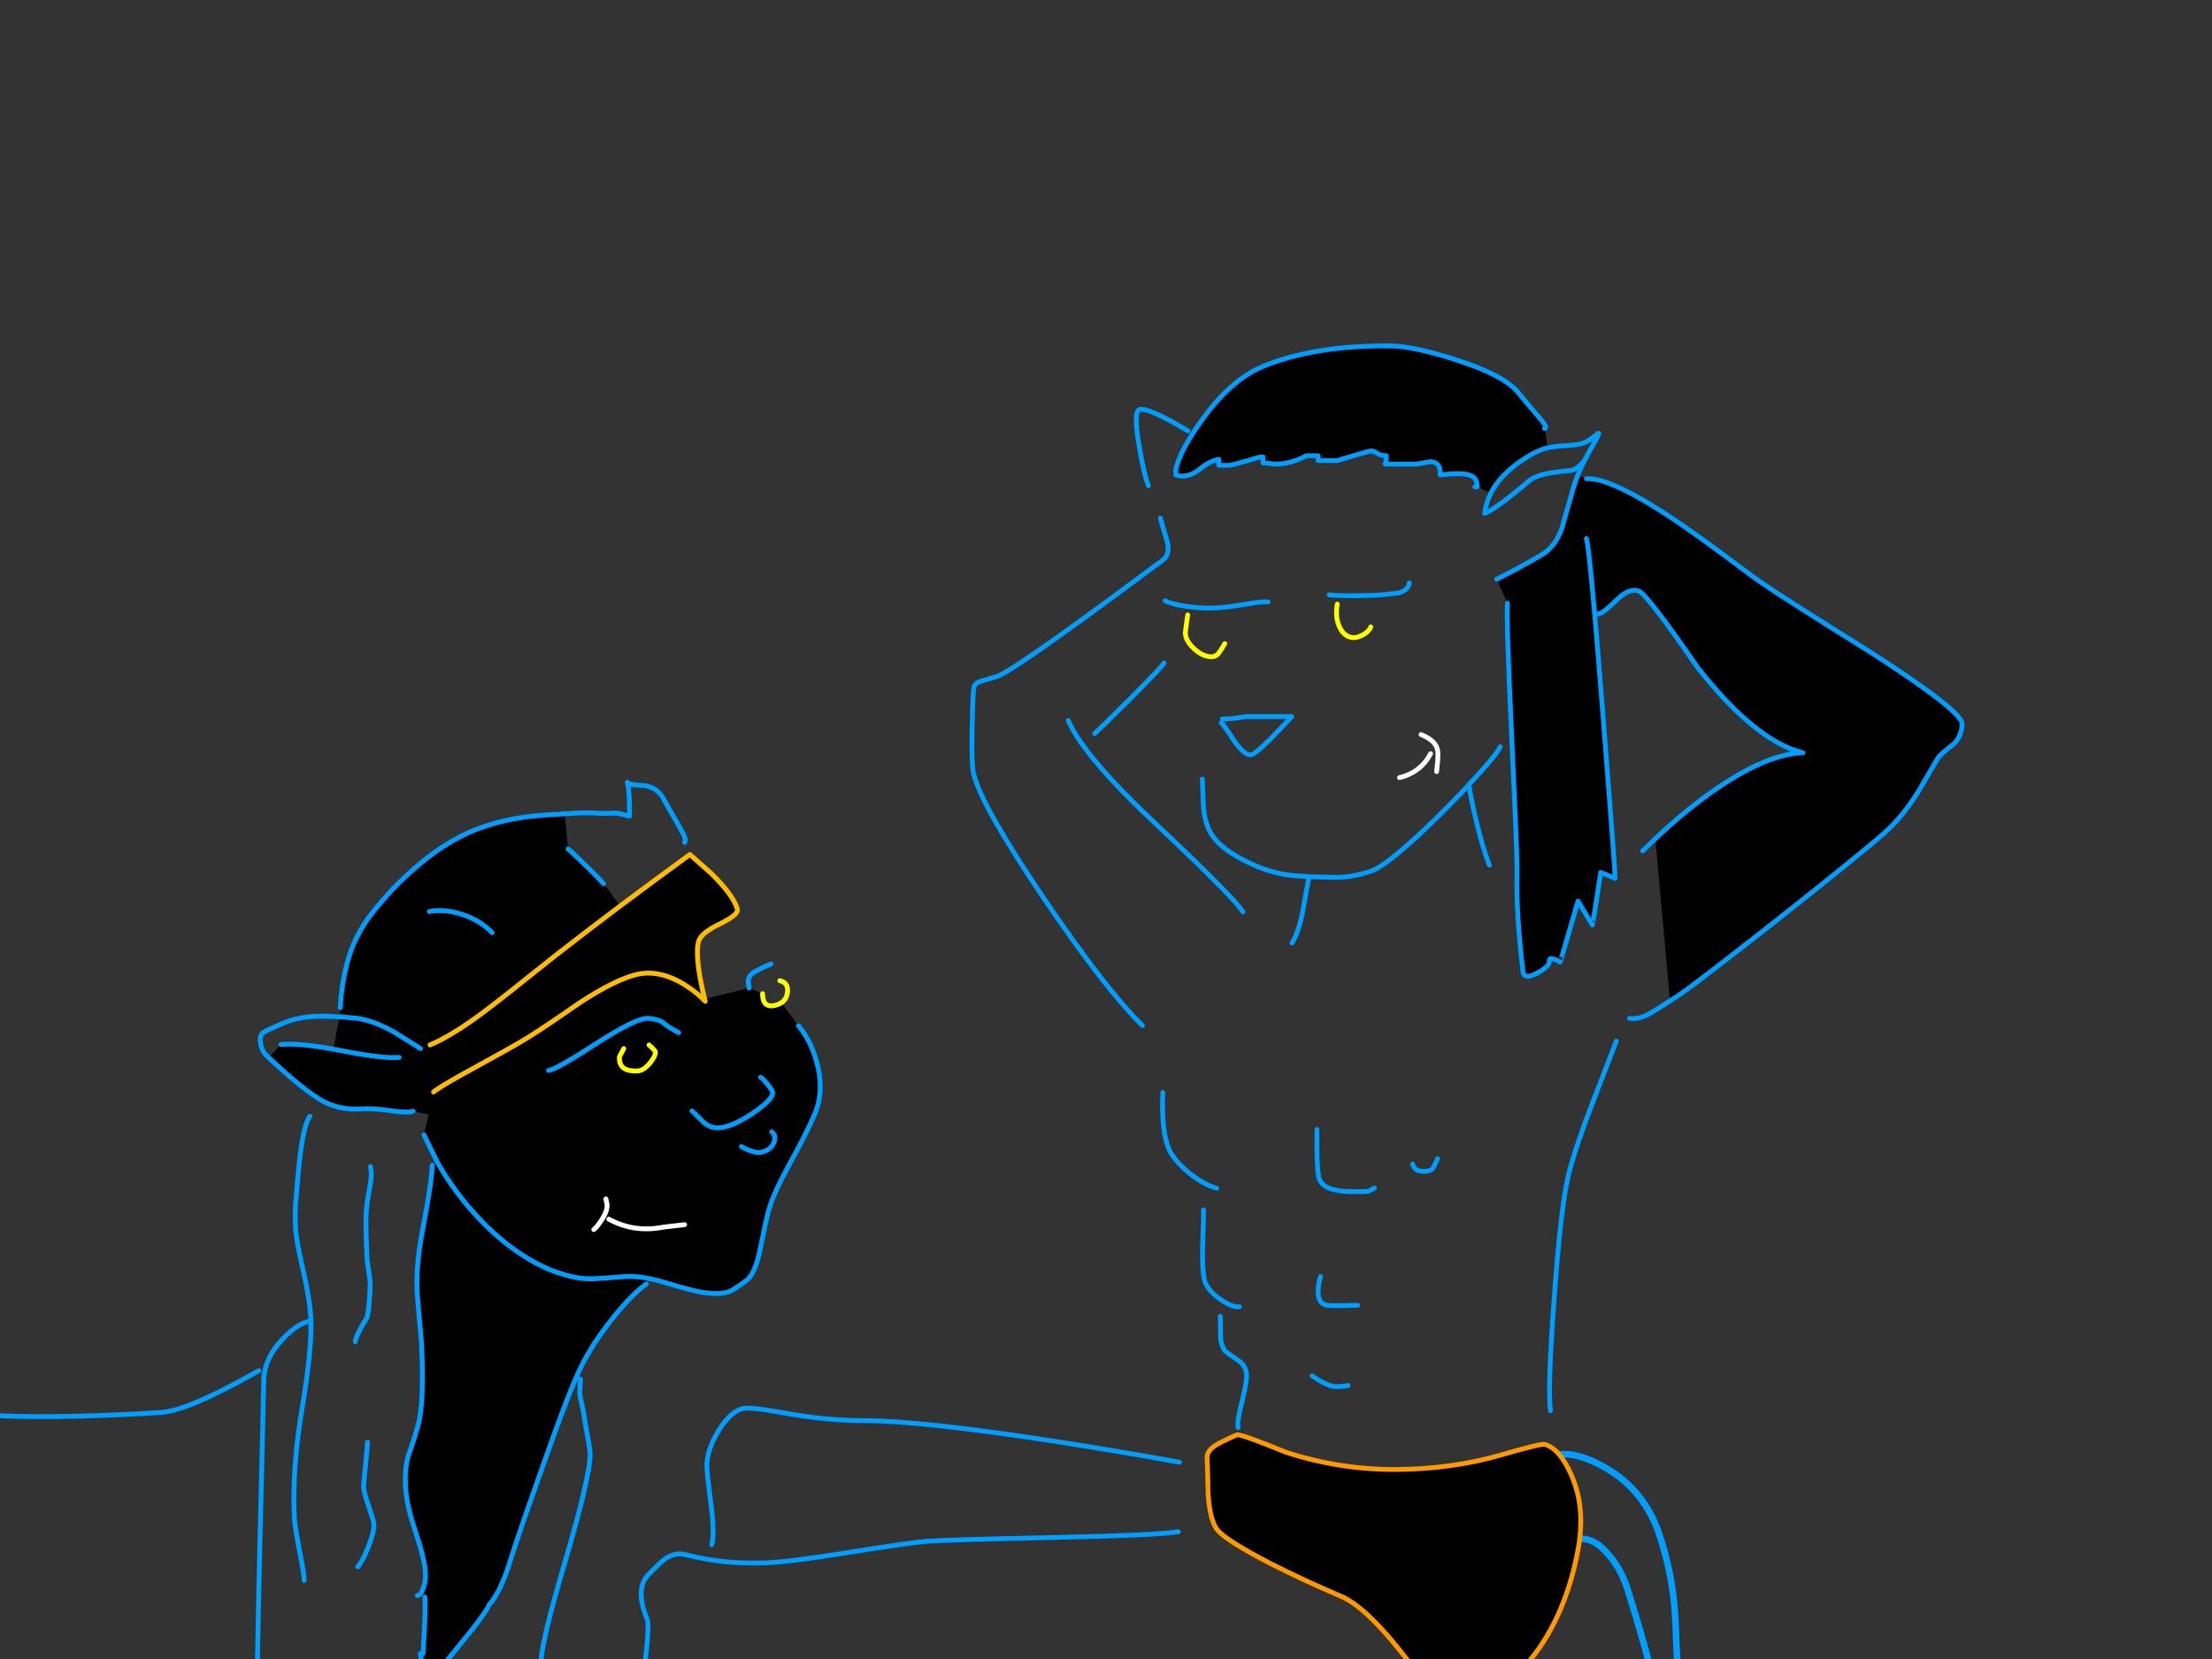 <?xml version="1.0" encoding="utf-8"?>
<svg id="EdithAnim13" image-rendering="inherit" baseProfile="basic" version="1.1" x="0px" y="0px" width="800" height="600" xmlns="http://www.w3.org/2000/svg" xmlns:xlink="http://www.w3.org/1999/xlink">
  <rect width="100%" height="100%" fill="#333333" stroke="none"/>
  <g id="22_Avatarf121r1" overflow="visible">
    <g id="Avatar-Manf0r1">
      <g id="Tailf0r1">
        <path id="Layer3_0_1_STROKES" stroke="#009EFF" stroke-width="2.382" stroke-linejoin="round" stroke-linecap="round" fill="none" d="M607.85,622.329 Q606.649,604.829 605.987,587.32 605.395,570.342 599.88,554.306 593.82,536.84 576.929,528.893 556.403,519.318 553.429,540.725 552.995,543.844 555.034,546.581 559.855,553.159 566.71,557.37 573.875,554.754 579.264,559.696 585.752,565.697 588.606,574.693 595.278,595.923 600.592,617.33 602.094,623.319 601.084,629.396" test="Tail_2.3242325232423263e+312.3242325232423263e+31_2.3242325232423263e+312.3242325232423263e+31_2.3242325232423263e+312.3242325232423263e+31_2.3242325232423263e+312.3242325232423263e+31_2.3242325232423263e+312.3242325232423263e+31_2.3242325232423263e+312.3242325232423263e+31_2.3242325232423263e+312.3242325232423263e+31_2.3242325232423263e+312.3242325232423263e+31_2.3242325232423263e+312.3242325232423263e+31_2.3242325232423263e+312.3242325232423263e+31_2.3242325232423263e+312.3242325232423263e+31_2.3242325232423263e+312.3242325232423263e+31_2.3242325232423263e+312.3242325232423263e+31_2.3242325232423263e+312.3242325232423263e+31_2.3242325232423263e+312.3242325232423263e+31_2.3242325232423263e+312.3242325232423263e+31_2.3242325232423263e+312.3242325232423263e+31_22"/>
      </g>
      <path fill="#000" stroke="none" d="M568.205,533.27 Q563.964,523.749 558.598,522.365 557.387,522.018 542.673,526.259 525.19,531.279 505.37,531.452 484.771,531.625 465.038,525.221 449.199,518.729 447.382,518.903 441.15,521.672 439.419,522.884 436.303,524.961 436.563,527.558 436.736,529.462 436.909,539.934 437.515,550.061 440.458,553.523 443.66,557.244 459.152,565.293 471.962,571.785 485.031,577.324 493.599,580.959 506.495,597.144 513.073,605.366 520.516,614.973 522.074,616.185 520.516,617.916 519.305,619.214 519.478,619.214 L531.768,615.406 Q547.433,610.472 558.079,593.941 567.167,579.747 570.715,560.447 573.571,545.127 568.205,533.27 M573.745,173.135 L570.629,171.837 Q570.584,171.946 570.542,172.01 569.604,174.406 568.984,176.597 567.34,182.483 564.743,191.484 564.684,191.641 564.57,191.743 562.199,198.044 557.3,200.831 547.001,206.717 541.288,209.486 L545.183,218.141 Q544.75,224.459 546.741,266.782 546.814,268.344 546.827,269.812 548.442,302.882 548.645,312.914 548.643,312.979 548.645,313 548.674,315.32 548.645,316.376 548.299,329.964 550.809,351.428 551.155,354.458 555.915,351.948 560.675,349.351 560.329,347.534 560.156,346.235 562.147,346.928 563.791,347.534 564.224,347.966 564.311,348.053 570.715,325.896 L575.908,334.551 Q575.995,334.638 578.938,315.51 L584.131,317.674 Q584.231,317.776 583.525,308.586 583.563,308.565 583.525,308.499 582.538,294.371 579.716,258.474 578.004,236.538 576.687,222.123 575.057,202.853 574.177,197.023 573.931,195.323 573.745,194.773 573.931,195.323 574.177,197.023 575.057,202.853 576.687,222.123 L578.072,222.036 Q579.803,221.863 584.909,216.756 589.41,212.429 592.786,213.814 595.815,215.112 613.99,241.423 634.935,268.081 652.072,272.235 636.666,272.754 613.817,290.324 606.72,295.777 599.71,302.354 L598.671,303.306 Q599.903,316.462 603.95,361.468 L604.903,361.382 Q609.403,358.872 640.907,334.118 671.286,310.144 681.067,301.662 688.337,295.344 694.309,285.391 697.338,280.284 700.973,273.966 702.704,271.975 706.426,269.206 709.455,266.436 709.628,261.849 709.801,257.348 676.912,236.144 640.475,213.468 633.464,208.188 612.865,192.696 603.258,186.464 591.813,178.96 584.044,175.645 577.589,172.898 573.745,173.135 M512.207,167.856 Q514.804,167.423 517.227,166.99 521.122,166.99 520.862,171.75 528.306,170.885 531.248,171.75 534.364,172.703 534.278,176.078 L539.125,178.328 Q542.528,171.712 550.809,166.211 555.569,163.009 559.637,161.97 559.701,161.956 559.723,161.884 L558.598,154.96 Q559.897,154.873 557.387,151.844 552.799,146.564 549.078,141.977 544.058,135.746 526.575,130.12 511.255,125.187 502.774,125.1 475.597,124.84 456.902,132.457 445.304,137.217 434.918,151.584 432.928,154.307 431.283,156.777 426.642,164.134 425.225,169.673 L425.225,171.75 Q425.398,171.75 426.177,172.01 427.042,172.183 427.648,172.183 430.764,172.183 433.88,169.673 437.428,166.731 440.804,166.125 L440.804,168.288 444.698,168.288 Q447.295,167.769 452.228,166.298 456.037,165.086 456.815,165.259 L456.815,167.423 Q457.681,167.423 461.143,167.856 466.855,167.856 472.394,164.826 L476.722,164.826 476.722,166.557 483.646,166.557 Q495.071,163.095 495.763,163.095 496.888,163.095 497.927,163.874 499.138,164.74 501.389,164.826 501.389,166.99 500.956,167.856 L512.207,167.856Z" test="Avatar Man" stroke-width="1.731"/>
      <path id="Layer2_0_1_STROKES" stroke="#009EFF" stroke-width="1.731" stroke-linejoin="round" stroke-linecap="round" fill="none" d="M534.278,176.078 Q534.364,172.703 531.248,171.75 528.306,170.885 520.862,171.75 521.122,166.99 517.227,166.99 514.804,167.423 512.207,167.856 L500.956,167.856 Q501.389,166.99 501.389,164.826 499.138,164.74 497.927,163.874 496.888,163.095 495.763,163.095 495.071,163.095 483.646,166.557 L476.722,166.557 476.722,164.826 472.394,164.826 Q466.855,167.856 461.143,167.856 457.681,167.423 456.815,167.423 L456.815,165.259 Q456.037,165.086 452.228,166.298 447.295,167.769 444.698,168.288 L440.804,168.288 440.804,166.125 Q437.428,166.731 433.88,169.673 430.764,172.183 427.648,172.183 427.042,172.183 426.177,172.01 425.398,171.75 425.225,171.75 L425.225,169.673 Q426.642,164.134 431.326,156.821 432.928,154.307 434.918,151.584 445.304,137.217 456.902,132.457 475.597,124.84 502.774,125.1 511.255,125.187 526.575,130.12 544.058,135.746 549.078,141.977 552.799,146.564 557.387,151.844 559.897,154.873 558.598,154.96 M559.767,161.927 Q559.831,161.934 559.897,161.927 562.514,161.349 568.119,161.018 572.187,160.845 574.697,159.201 576.081,158.335 578.072,156.691 578.851,156.258 575.649,161.797 574.177,164.307 572.966,166.731 572.225,168.186 571.624,169.587 571.48,169.876 571.364,170.149 571.112,170.689 570.888,171.231 570.753,171.536 570.629,171.837 M573.745,173.135 Q577.589,172.898 584.087,175.688 591.813,178.96 603.258,186.464 612.865,192.696 633.464,208.188 640.475,213.468 676.912,236.144 709.801,257.348 709.628,261.849 709.455,266.436 706.426,269.206 702.704,271.975 700.973,273.966 697.338,280.284 694.309,285.391 688.337,295.344 681.067,301.662 671.286,310.144 640.907,334.118 609.403,358.872 604.903,361.382 604.454,361.674 604.037,361.944 599,365.212 596.767,366.488 592.786,368.825 589.324,368.306 M572.966,166.731 Q571.617,168.209 570.499,169.067 569.369,169.891 568.465,170.106 565.176,170.366 561.195,170.972 556.088,171.75 553.319,173.655 549.597,176.857 546.049,179.627 541.634,183.088 538.865,184.733 L536.961,185.685 Q537.378,181.866 539.168,178.372 M533.412,176.078 L534.278,176.078 M539.168,178.372 Q542.528,171.712 550.809,166.211 555.569,163.009 559.637,161.97 559.701,161.956 559.767,161.927 M570.629,171.837 Q570.584,171.946 570.542,172.053 569.604,174.406 568.984,176.597 567.34,182.483 564.743,191.484 564.684,191.641 564.613,191.787 562.199,198.044 557.3,200.831 547.001,206.717 541.288,209.486 M545.183,218.141 Q544.75,224.459 546.741,266.782 546.814,268.344 546.871,269.855 548.442,302.882 548.645,312.914 548.643,312.979 548.645,313.043 548.674,315.32 548.645,316.376 548.299,329.964 550.809,351.428 551.155,354.458 555.915,351.948 560.675,349.351 560.329,347.534 560.156,346.235 562.147,346.928 563.791,347.534 564.224,347.966 564.311,348.053 570.715,325.896 L575.908,334.551 Q575.995,334.638 578.938,315.51 L584.131,317.674 Q584.231,317.776 583.568,308.629 583.563,308.565 583.568,308.499 582.538,294.371 579.716,258.474 578.004,236.538 576.73,222.123 575.057,202.853 574.177,197.023 573.931,195.323 573.745,194.773 M598.671,303.35 L599.71,302.354 Q606.72,295.777 613.817,290.324 636.666,272.754 652.072,272.235 634.935,268.081 613.99,241.423 595.815,215.112 592.786,213.814 589.41,212.429 584.909,216.756 579.803,221.863 578.072,222.036 M480.703,215.112 Q481.712,215.275 483.819,215.372 486.222,215.458 490.051,215.458 496.802,215.372 499.744,215.112 505.197,214.593 505.889,214.42 509.351,213.468 509.698,210.784 M531.335,284.352 Q532.201,289.978 534.191,298.113 536.615,307.894 538.692,312.914 M434.832,281.756 Q434.832,281.842 435.178,290.67 435.438,296.988 437.861,301.229 438.64,302.59 439.808,303.912 443.353,307.871 450.497,311.442 460.364,316.462 469.885,316.808 L473.39,317.068 473.52,317.068 Q482.694,317.414 485.464,317.241 490.224,316.895 495.85,315.077 500.004,313.779 511.169,303.739 519.104,296.531 527.527,287.727 527.636,287.622 527.743,287.511 527.809,287.449 527.873,287.381 527.961,287.298 528.046,287.208 529.376,285.797 530.729,284.352 530.817,284.259 530.902,284.179 530.937,284.129 530.989,284.092 531.003,284.042 531.032,284.006 541.222,273.14 542.587,270.071 M473.347,317.674 Q472.568,321.395 471.096,329.877 469.625,337.234 467.288,341.042 M594.084,307.721 L598.671,303.35 M584.563,376.528 Q584.477,376.701 575.735,399.464 569.504,415.648 567.253,424.996 564.484,436.334 562.06,470.088 559.637,502.977 560.762,510.248 M510.909,421.014 Q511.429,422.919 513.16,423.438 513.679,423.611 515.064,423.611 517.314,423.611 518.179,422.572 518.526,422.226 519.91,419.024 M476.289,408.465 Q476.116,424.217 477.241,426.64 479.059,430.968 489.272,430.968 494.205,430.968 494.638,430.881 495.157,430.795 497.061,429.669 M477.587,461.693 Q476.722,464.289 476.722,467.146 476.722,471.906 480.53,472.166 483.04,472.252 491.003,472.079 M474.558,497.611 Q478.972,500.64 481.828,501.333 483.906,501.766 487.541,501.073 M518.785,619.733 Q512.294,622.763 494.897,626.051 477.328,629.34 458.633,630.985 442.448,632.456 404.366,631.677 375.632,631.158 359.101,630.119 346.378,629.34 320.586,626.657 314.181,625.965 309.421,627.003 306.045,627.782 305.007,627.09 M429.639,155.825 Q426.35,153.835 422.455,151.757 414.666,147.69 412.329,148.036 409.819,148.382 411.896,160.759 413.627,171.318 415.358,175.732 M419.686,187.416 Q420.378,190.272 422.195,195.984 423.234,200.572 420.551,202.562 417.247,205.025 414.103,207.323 L414.06,207.366 Q366.836,242.431 360.832,244.539 355.552,246.097 354.254,246.53 352.436,247.222 352.177,248.867 351.744,252.242 351.571,263.84 351.311,277.168 352.177,280.025 355.119,291.795 377.795,325.29 400.039,358.093 413.194,370.902 M421.417,217.276 Q424.1,218.661 429.466,219.353 429.684,219.386 429.898,219.396 434.963,220.122 440.025,219.872 443.227,219.699 450.67,218.487 456.729,217.449 458.633,217.709 M420.984,239.779 Q419.945,241.51 408.78,252.675 398.654,262.801 395.884,265.311 M442.102,260.031 Q445.997,260.031 450.324,259.166 L467.201,259.166 Q462.008,264.705 459.066,267.648 453.613,273.014 452.315,273.014 449.978,273.014 446.516,268.167 442.967,262.628 441.669,261.33 M386.364,260.551 Q387.849,264.139 391.037,268.686 391.072,268.737 391.124,268.773 399.059,280.153 417.522,297.508 426.099,305.562 432.408,311.702 447.009,325.865 449.545,329.791 M420.551,395.136 Q419.945,408.897 422.715,415.475 424.446,419.457 429.725,423.957 435.178,428.371 440.025,429.756 M435.265,437.546 Q435.351,440.229 434.918,451.307 434.745,461.693 436.13,464.376 437.774,467.578 441.842,470.261 445.824,472.858 448.247,472.598 M441.323,476.06 Q441.41,478.916 441.41,483.33 441.583,486.619 443.054,488.61 443.227,488.87 447.901,492.072 451.017,494.236 450.844,498.131 450.67,501.073 448.853,508.343 447.295,514.402 447.814,516.306 M426.61,528.856 Q406.357,525.134 381.863,521.326 332.962,513.796 312.45,513.796 298.775,513.796 283.196,510.94 270.906,508.69 268.31,509.469 263.809,510.853 259.568,517.95 255.327,525.134 255.673,531.02 255.933,535.001 257.318,545.56 258.443,554.994 257.404,558.716 M426.177,553.955 Q418.214,555.254 381.517,556.032 341.704,556.898 335.299,557.417 328.202,558.023 305.613,561.658 285.1,564.947 276.878,565.207 267.098,565.553 258.443,564.341 253.942,563.735 247.451,562.178 244.076,561.399 240.614,563.735 238.796,565.034 234.468,569.534 229.535,574.641 234.036,585.546 234.901,587.71 233.43,600.086 231.785,612.55 232.737,614.973 L235.767,622.33 Q239.142,631.591 240.527,641.371 M301.545,614.973 Q302.756,618.868 305.007,630.033 307.43,641.977 307.171,644.4" test="Avatar Man"/>
      <path id="Layer2_0_2_STROKES" stroke="#FF0" stroke-width="1.731" stroke-linejoin="round" stroke-linecap="round" fill="none" d="M483.646,218.487 Q482.78,223.334 484.511,226.883 486.329,230.604 489.704,230.604 491.089,230.604 492.993,229.566 495.157,228.354 495.763,226.71 M429.552,222.382 Q428.687,228.441 428.687,228.873 428.687,230.634 429.985,232.509 430.676,233.488 431.716,234.499 434.918,237.528 438.207,237.528 439.938,237.528 441.063,235.797 441.756,234.845 442.967,232.768" test="Avatar Man"/>
      <path id="Layer2_0_3_STROKES" stroke="#FFF" stroke-width="1.731" stroke-linejoin="round" stroke-linecap="round" fill="none" d="M513.938,265.657 Q519.737,267.994 519.997,271.889 520.014,272.135 520.04,272.408 520.035,272.474 520.04,272.538 L520.04,272.668 Q520.073,274.92 519.564,279.072 M506.149,281.236 Q511.853,279.876 515.323,275.697 516.486,274.298 517.4,272.581" test="Avatar Man"/>
      <path id="Layer2_0_4_STROKES" stroke="#F90" stroke-width="1.731" stroke-linejoin="round" stroke-linecap="round" fill="none" d="M447.382,518.903 Q449.199,518.729 465.038,525.221 484.771,531.625 505.37,531.452 525.19,531.279 542.673,526.259 557.387,522.018 558.598,522.365 563.964,523.749 568.205,533.27 573.571,545.127 570.715,560.447 567.167,579.747 558.079,593.941 547.433,610.472 531.768,615.406 L519.478,619.214 Q519.305,619.214 520.516,617.916 522.074,616.185 520.516,614.973 513.073,605.366 506.495,597.144 493.599,580.959 485.031,577.324 471.962,571.785 459.152,565.293 443.66,557.244 440.458,553.523 437.515,550.061 436.909,539.934 436.736,529.462 436.563,527.558 436.303,524.961 439.419,522.884 441.15,521.672 447.382,518.903Z" test="Avatar Man"/>
    </g>
    <g id="Avatar-Lady">
      <path fill="#000" stroke="none" d="M234.091,462.233 Q230.283,461.55 227.052,461.611 218.587,462.286 215.003,462.46 209.148,462.745 202.911,460.595 199.185,459.637 193.879,456.829 183.356,451.208 173.944,441.416 164.65,431.748 158.111,420.284 L156.326,421.422 Q156.208,427 153.102,443.393 150.792,455.098 150.767,463.831 150.758,465.458 150.832,466.982 150.985,470.129 152.424,485.302 153.487,507.152 151.251,515.233 149.763,520.649 147.604,526.712 146.335,531.241 146.641,537.534 146.812,541.039 147.81,545.362 L147.815,545.449 Q148.735,549.448 150.342,554.175 153.623,564.002 153.865,568.984 153.993,571.606 153.154,574.187 152.696,575.568 152.116,576.253 L153.67,577.579 Q153.805,579.57 153.692,583.448 153.691,583.642 153.709,583.797 153.558,589.154 152.995,597.937 L152,598.024 Q152.781,601.537 152.491,605.583 L156.193,607.856 Q158.732,604.004 165.176,596.205 174.197,585.341 176.374,581.469 L176.768,580.573 Q180.34,576.545 183.349,568.164 186.842,557.13 189.307,550.177 189.845,548.632 190.299,547.15 190.535,546.626 190.685,546.08 190.774,545.967 190.76,545.814 190.837,545.751 190.839,545.635 L190.839,545.635 Q195.723,531.778 198.853,523.081 205.328,504.894 209.044,496.654 210.755,492.81 213.132,488.833 214.079,487.224 215.077,485.585 L215.322,485.222 215.405,485.131 Q217.974,481.328 221.074,477.408 228.253,468.299 233.756,464.352 L234.091,462.233 M205.432,307.073 L204.2,294.342 203.763,294.364 Q193.974,294.84 188.236,295.732 176.675,297.608 167.602,301.992 158.879,306.358 150.89,313.23 147.865,315.8 144.931,318.601 144.931,318.643 144.848,318.692 144.642,318.923 144.345,319.155 140.005,323.55 135.951,328.499 129,336.897 126.279,345.79 123.553,354.595 123.068,364.431 L122.788,367.686 Q125.57,367.924 128.949,368.262 134.497,368.869 142.326,373.131 142.731,373.372 147.928,376.626 147.978,376.641 148.015,376.621 149.777,377.782 152.084,379.227 149.777,377.782 148.015,376.621 147.978,376.641 147.928,376.626 142.731,373.372 142.326,373.131 134.497,368.869 128.949,368.262 125.57,367.924 122.788,367.686 L120.557,379.446 Q122.355,379.756 124.27,380.141 138.774,382.94 144.354,382.406 138.774,382.94 124.27,380.141 122.355,379.756 120.557,379.446 120.38,379.407 120.203,379.376 108.168,377.194 101.638,377.738 L97.14,382.512 Q99.432,384.689 104.559,389.16 111.382,395.066 115.659,397.643 116.491,398.092 117.188,398.445 123.118,401.486 129.931,401.067 134.908,400.737 142.056,401.792 147.7,402.568 149.418,401.872 L154.997,403.09 153.339,410.442 158.011,420.026 Q158.093,420.173 158.111,420.284 164.65,431.748 173.944,441.416 183.356,451.208 193.879,456.829 199.185,459.637 202.911,460.595 209.148,462.745 215.003,462.46 218.587,462.286 227.052,461.611 230.283,461.55 234.091,462.233 L234.178,462.228 Q237.153,462.83 240.477,463.849 250.611,466.861 253.612,467.328 260.06,468.416 263.763,467.097 265.481,466.401 270.048,463.025 272.839,460.962 274.645,453.077 276.612,443.082 278.014,437.67 279.573,431.899 285.929,420.289 286.767,418.752 287.537,417.32 292.756,407.582 294.714,402.778 294.929,402.26 295.105,401.796 298.126,393.677 295.278,383.74 293.064,376.051 288.789,371.003 L282.6,362.63 Q282.053,363.021 281.318,363.306 275.806,365.239 275.783,359.37 L270.953,357.327 254.85,361.264 Q254.952,361.704 255.067,362.13 254.826,361.87 254.517,361.631 251.821,358.79 247.681,356.181 238.561,350.58 230.501,352.373 222.703,354.154 209.626,362.675 197.095,371.41 190.788,375.242 189.941,375.832 189.174,376.285 184.919,378.857 169.644,387.221 168.11,388.067 166.74,388.764 162.764,391.053 160.264,392.496 157.623,394.192 156.791,394.943 157.623,394.192 160.264,392.496 162.764,391.053 166.74,388.764 168.11,388.067 169.644,387.221 184.919,378.857 189.174,376.285 189.941,375.832 190.788,375.242 197.095,371.41 209.626,362.675 222.703,354.154 230.501,352.373 238.561,350.58 247.681,356.181 251.821,358.79 254.517,361.631 L254.85,361.264 Q254.794,361.049 254.741,360.831 253.86,357.387 253.152,353.374 251.561,344.078 252.693,340.343 253.598,337.321 260.791,333.905 267.205,330.702 266.675,328.8 265.2,323.703 257.197,315.857 L249.507,309.047 Q236.335,318.64 224.303,327.619 211.714,337.125 200.402,345.952 181.347,361.246 174.414,366.402 166.289,372.455 159.718,375.877 157.535,377.061 155.525,377.921 157.535,377.061 159.718,375.877 166.289,372.455 174.414,366.402 181.347,361.246 200.402,345.952 211.714,337.125 224.303,327.619 L218.306,319.588 Q217.468,318.578 212.406,313.567 206.886,308.141 205.432,307.073 M239.941,369.961 Q238.654,368.71 234.516,368.298 231.381,367.986 222.148,373.367 219.185,375.134 215.601,377.452 200.822,387.019 198.375,387.138 200.822,387.019 215.601,377.452 219.185,375.134 222.148,373.367 231.381,367.986 234.516,368.298 238.654,368.71 239.941,369.961 241.229,371.213 245.455,373.46 241.229,371.213 239.941,369.961 M235.04,384.479 Q237.111,382.013 237.034,380.44 237.013,380.003 234.722,377.924 237.013,380.003 237.034,380.44 237.111,382.013 235.04,384.479 232.808,387.216 230.623,387.322 224.243,387.633 224.022,383.088 223.988,382.389 224.063,382.122 224.299,381.585 225.587,379.245 224.299,381.585 224.063,382.122 223.988,382.389 224.022,383.088 224.243,387.633 230.623,387.322 232.808,387.216 235.04,384.479 M218.369,439.781 Q218,440.64 217.401,441.493 215.767,443.938 214.752,444.688 215.767,443.938 217.401,441.493 218,440.64 218.369,439.781 219.662,437.565 219.571,435.693 L219.12,433.612 219.571,435.693 Q219.662,437.565 218.369,439.781 M260.095,407.879 Q262.308,407.771 265.196,406.492 268.32,405.217 272.193,402.647 277.723,398.898 278.992,396.534 279.479,395.747 279.448,395.111 279.414,394.411 277.552,392.137 275.776,389.857 275.064,389.629 275.776,389.857 277.552,392.137 279.414,394.411 279.448,395.111 279.479,395.747 278.992,396.534 277.723,398.898 272.193,402.647 268.32,405.217 265.196,406.492 262.308,407.771 260.095,407.879 256.686,408.044 254.295,405.708 250.52,401.949 250.25,401.787 250.52,401.949 254.295,405.708 256.686,408.044 260.095,407.879 M280.226,411.105 Q280.192,410.406 279.088,409.32 280.192,410.406 280.226,411.105 280.281,412.241 279.891,413.224 279.501,414.206 278.665,415.035 276.906,416.698 274.372,416.821 273.41,416.868 271.362,416.179 269.401,415.486 268.135,414.671 269.401,415.486 271.362,416.179 273.41,416.868 274.372,416.821 276.906,416.698 278.665,415.035 279.501,414.206 279.891,413.224 280.281,412.241 280.226,411.105 M239.853,443.818 Q243.686,443.369 247.606,442.915 243.686,443.369 239.853,443.818 229.354,445.905 220.176,440.92 229.354,445.905 239.853,443.818 M177.993,337.318 Q173.747,332.881 167.248,330.744 160.836,328.603 155.281,329.661 160.836,328.603 167.248,330.744 173.747,332.881 177.993,337.318Z" test="Avatar Lady" stroke-width="1.75"/>
      <path id="Layer1_0_1_STROKES" stroke="#009EFF" stroke-width="1.75" stroke-linejoin="round" stroke-linecap="round" fill="none" d="M270.953,357.327 Q269.704,353.27 272.862,351.54 275.927,349.726 278.852,348.62 M247.63,304.671 Q247.854,303.871 247.832,303.434 247.79,302.56 244.634,297.107 240.906,290.718 240.322,289.52 238.179,285.068 233.491,284.157 228.663,283.954 226.964,283.248 227.377,284.542 227.586,288.825 L227.717,295.126 Q227.459,295.226 225.502,294.621 223.371,294.024 222.409,294.07 219.001,294.236 217.157,294.15 212.761,293.839 207.867,294.077 L204.2,294.342 M205.432,307.073 Q206.886,308.141 212.406,313.567 217.468,318.578 218.306,319.588 M226.964,283.248 Q226.956,283.161 226.872,283.165 L226.86,282.903 Q226.954,283.072 226.964,283.248Z M203.763,294.364 Q203.755,294.189 203.842,294.185 204.018,294.346 204.2,294.342 L203.763,294.364 Q193.974,294.84 188.236,295.732 176.675,297.608 167.602,301.992 158.879,306.358 150.89,313.23 147.865,315.8 144.975,318.598 144.931,318.643 144.892,318.69 144.642,318.923 144.389,319.153 140.005,323.55 135.951,328.499 129,336.897 126.279,345.79 123.553,354.595 123.068,364.431 M122.79,367.729 Q125.57,367.924 128.949,368.262 134.497,368.869 142.326,373.131 142.731,373.372 147.928,376.626 147.978,376.641 148.017,376.665 149.777,377.782 152.084,379.227 M245.455,373.46 Q241.229,371.213 239.941,369.961 238.654,368.71 234.516,368.298 231.381,367.986 222.15,373.411 219.185,375.134 215.601,377.452 200.822,387.019 198.375,387.138 M250.25,401.787 Q250.52,401.949 254.295,405.708 256.686,408.044 260.095,407.879 262.308,407.771 265.242,406.533 268.32,405.217 272.193,402.647 277.723,398.898 279.036,396.532 279.479,395.747 279.448,395.111 279.414,394.411 277.552,392.137 275.776,389.857 275.064,389.629 M288.789,371.003 Q293.064,376.051 295.278,383.74 298.126,393.677 295.105,401.796 294.929,402.26 294.714,402.778 292.756,407.582 287.537,417.32 286.767,418.752 285.929,420.289 279.573,431.899 278.014,437.67 276.612,443.082 274.645,453.077 272.839,460.962 270.048,463.025 265.481,466.401 263.763,467.097 260.06,468.416 253.612,467.328 250.611,466.861 240.477,463.849 237.153,462.83 234.18,462.272 L234.093,462.276 M233.756,464.352 Q228.253,468.299 221.074,477.408 217.974,481.328 215.449,485.128 L215.366,485.22 215.12,485.582 Q214.079,487.224 213.132,488.833 210.755,492.81 209.044,496.654 205.328,504.894 198.853,523.081 195.723,531.778 190.882,545.633 L190.841,545.679 Q190.837,545.751 190.803,545.812 190.774,545.967 190.731,546.122 190.535,546.626 190.343,547.148 189.845,548.632 189.307,550.177 186.842,557.13 183.349,568.164 180.34,576.545 176.768,580.573 M176.374,581.469 Q174.197,585.341 165.176,596.205 158.732,604.004 156.195,607.899 155.393,609.163 154.984,610.017 M268.135,414.671 Q269.401,415.486 271.362,416.179 273.41,416.868 274.372,416.821 276.906,416.698 278.665,415.035 279.501,414.206 279.891,413.224 280.281,412.241 280.226,411.105 280.192,410.406 279.088,409.32 M234.093,462.276 Q230.283,461.55 227.052,461.611 218.587,462.286 215.003,462.46 209.148,462.745 202.911,460.595 199.185,459.637 193.879,456.829 183.356,451.208 173.944,441.416 164.65,431.748 158.157,420.326 M156.326,421.422 Q156.208,427 153.102,443.393 150.792,455.098 150.767,463.831 150.758,465.458 150.832,466.982 150.985,470.129 152.424,485.302 153.487,507.152 151.251,515.233 149.763,520.649 147.604,526.712 146.335,531.241 146.641,537.534 146.812,541.039 147.813,545.406 L147.815,545.449 Q148.735,549.448 150.342,554.175 153.623,564.002 153.865,568.984 153.993,571.606 153.154,574.187 152.696,575.568 152.118,576.297 M153.67,577.579 Q153.805,579.57 153.694,583.491 153.691,583.642 153.709,583.797 153.558,589.154 152.997,597.98 L152,598.024 Q152.781,601.537 152.491,605.583 M209.937,498.8 L209.655,503.808 Q209.698,504.682 210.479,508.148 211.261,511.614 211.304,512.488 211.346,513.362 212.405,518.917 213.376,524.477 213.418,525.351 213.775,532.693 204.609,563.976 195.354,595.263 195.673,601.818 195.983,608.199 206.333,622.851 214.423,634.285 224.51,645.358 231.819,653.326 249.675,690.829 249.73,691.965 250.442,692.194 251.062,692.339 251.12,691.723 M165.655,642.088 Q167.899,643.205 179.801,653.753 192.536,665.223 192.66,667.758 192.813,670.904 215.086,685.765 237.36,700.627 237.53,704.123 237.581,705.171 237.927,705.067 238.272,704.963 238.281,705.137 L238.95,704.492 M177.993,337.318 Q173.747,332.881 167.248,330.744 160.836,328.603 155.281,329.661 M122.79,367.729 Q122.703,367.744 122.615,367.738 122.526,367.732 122.441,367.746 118.217,367.435 115.421,367.518 107.896,367.709 102.575,369.983 95.969,372.845 95.207,373.407 93.939,374.345 94.145,376.788 94.448,379.401 95.848,381.173 96.235,381.606 96.954,382.302 97.046,382.382 97.137,382.468 L97.183,382.51 M101.638,377.738 Q108.168,377.194 120.203,379.376 120.38,379.407 120.557,379.446 M97.183,382.51 Q99.432,384.689 104.559,389.16 111.382,395.066 115.703,397.641 116.491,398.092 117.188,398.445 123.118,401.486 129.931,401.067 134.908,400.737 142.056,401.792 147.7,402.568 149.418,401.872 M153.339,410.442 L158.011,420.026 Q158.093,420.173 158.157,420.326 M112.099,403.686 Q109.372,407.06 107.734,425.625 107.006,434.071 106.841,436.094 106.666,439.694 106.861,443.714 107.099,448.609 109.641,459.436 112.095,470.268 112.392,476.386 112.423,477.022 112.456,477.697 112.528,480.609 112.334,484.185 112.028,490.049 111.019,497.697 110.313,503.059 109.262,509.303 105.592,531.12 106.459,548.95 106.6,551.834 108.365,561.122 110.106,569.885 110.012,571.555 M120.557,379.446 Q122.355,379.756 124.27,380.141 138.774,382.94 144.354,382.406 M134.01,421.894 L134.291,424.071 Q134.388,426.081 133.341,431.564 132.298,437.133 132.344,441.687 132.328,446.769 132.745,455.334 132.791,456.295 133.29,459.337 133.792,462.467 133.848,463.603 133.851,463.666 133.854,463.734 133.952,466.084 133.567,470.45 133.206,475.636 132.483,476.985 131.744,477.985 130.381,480.592 129.415,482.347 128.946,483.509 128.477,484.671 128.504,485.239 M132.903,521.644 Q132.937,522.344 132.237,529.561 131.449,536.784 131.5,537.832 131.593,539.755 133.426,545.01 134.306,547.66 134.768,549.194 135.192,550.71 135.213,551.143 135.358,554.115 133.091,559.744 131.057,564.749 129.398,566.67 M112.456,477.697 Q107.504,478.551 102.012,484.512 96.92,489.981 95.734,495.943 95.393,497.682 95.38,499.465 95.302,505.075 93.859,563.667 92.614,620.935 92.824,627.057 93.024,631.165 92.756,638.274 92.726,639.318 92.72,640.247 L92.725,640.334 Q92.781,643.319 93.262,645.083 93.688,646.639 132.377,698.197 170.778,749.245 171.035,752.736 M93.62,495.696 Q85.438,500.386 77.222,504.378 65.494,510.029 58.873,510.789 45.077,511.723 28.978,512.155 -3.136,512.928 -14.559,510.418 M152.118,576.297 Q151.582,576.98 150.926,577.012 M152.491,605.583 L152.493,605.627 Q152.372,607.639 152.214,609.801 151.371,621.354 150.067,636.801 149.804,640.406 159.993,657.169 172.554,677.671 175.312,683.932 194.13,726.821 195.515,746.29 M-4.548,615.409 Q2.324,616.214 19.49,621.512 38.171,627.349 48.411,632.546 62.332,639.578 65.979,640.715 73.544,643.15 83.195,641.63 87.107,641.002 90.398,640.228" test="Avatar Lady"/>
      <path id="Layer1_0_2_STROKES" stroke="#FFBC00" stroke-width="1.75" stroke-linejoin="round" stroke-linecap="round" fill="none" d="M224.347,327.617 Q236.335,318.64 249.507,309.047 L257.197,315.857 Q265.2,323.703 266.675,328.8 267.205,330.702 260.791,333.905 253.598,337.321 252.693,340.343 251.561,344.078 253.152,353.374 253.86,357.387 254.741,360.831 254.794,361.049 254.85,361.264 M155.525,377.921 Q157.535,377.061 159.721,375.921 166.289,372.455 174.414,366.402 181.347,361.246 200.402,345.952 211.714,337.125 224.347,327.617 M254.561,361.628 Q254.826,361.87 255.067,362.13 254.952,361.704 254.85,361.264 M254.561,361.628 Q251.821,358.79 247.681,356.181 238.561,350.58 230.501,352.373 222.703,354.154 209.626,362.675 197.095,371.41 190.834,375.284 189.941,375.832 189.174,376.285 184.919,378.857 169.644,387.221 168.11,388.067 166.743,388.808 162.764,391.053 160.31,392.537 157.623,394.192 156.791,394.943" test="Avatar Lady"/>
      <path id="Layer1_0_3_STROKES" stroke="#FF0" stroke-width="1.75" stroke-linejoin="round" stroke-linecap="round" fill="none" d="M275.783,359.37 Q275.806,365.239 281.318,363.306 282.053,363.021 282.643,362.628 284.708,361.196 284.843,358.316 284.961,355.332 282.038,354.686 M225.587,379.245 Q224.299,381.585 224.063,382.122 223.988,382.389 224.022,383.088 224.243,387.633 230.623,387.322 232.808,387.216 235.04,384.479 237.111,382.013 237.034,380.44 237.013,380.003 234.722,377.924" test="Avatar Lady"/>
      <path id="Layer1_0_4_STROKES" stroke="#FFF" stroke-width="1.75" stroke-linejoin="round" stroke-linecap="round" fill="none" d="M219.12,433.612 L219.571,435.693 Q219.662,437.565 218.414,439.823 218,440.64 217.401,441.493 215.767,443.938 214.752,444.688 M220.176,440.92 Q229.354,445.905 239.853,443.818 243.686,443.369 247.606,442.915" test="Avatar Lady"/>
    </g>
  </g>
</svg>